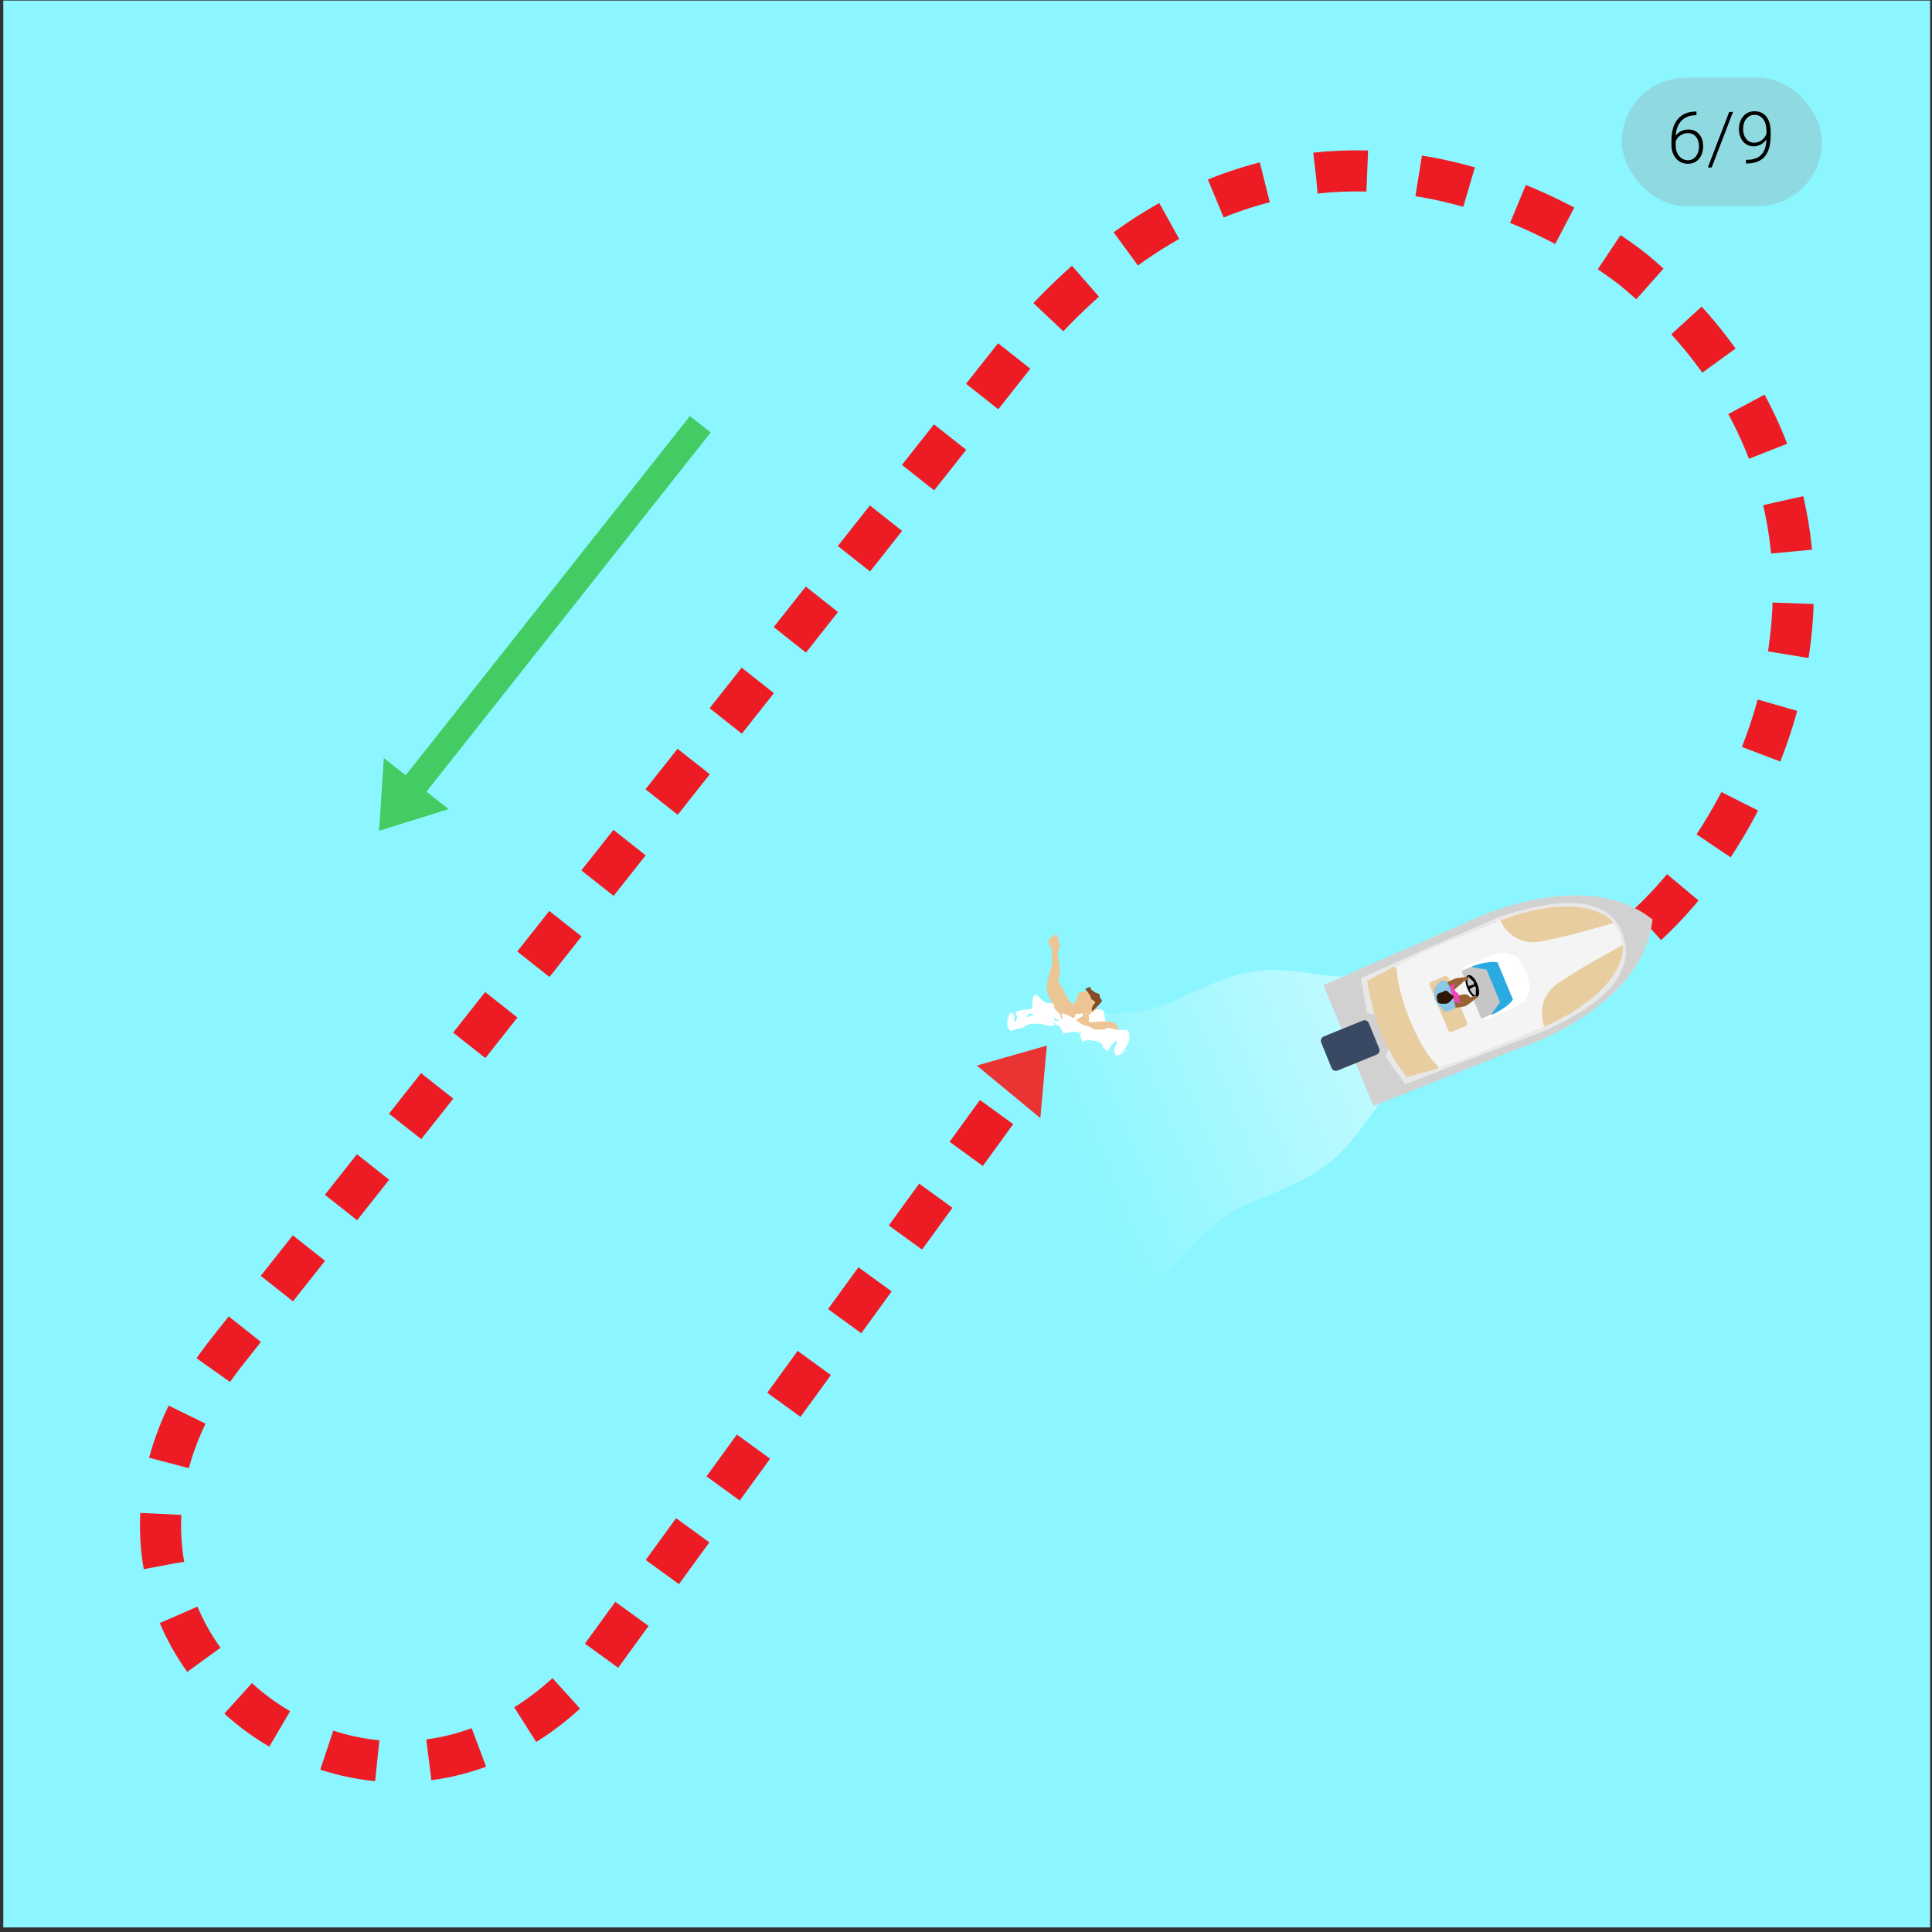 <svg width="376" height="376" viewBox="0 0 376 376" fill="none" xmlns="http://www.w3.org/2000/svg">
<rect x="0" y="0" width="376" height="376" fill="#333333" stroke="none"/>
<g clip-path="url(#clip0)">
<path d="M381.82 -0.031H-4.764V388.778H381.82V-0.031Z" fill="#8BF6FF"/>
<path d="M303.705 190.65C335.824 180.169 379.395 104.322 318.326 52.846C318.326 52.846 254.931 -0.541 197.644 68.948C197.644 68.948 86.806 209.197 44.188 263.045C1.57 316.893 74.23 374.334 116.783 322.632L197.06 212.151" stroke="#ED1C24" stroke-width="8" stroke-miterlimit="10" stroke-dasharray="10.06 10.06"/>
<path opacity="0.8" d="M220.307 252.963C227.371 248.68 232.548 240.804 238.452 236.779C244.351 232.756 250.025 232.255 257.134 227.461C264.242 222.666 266.817 215.429 271.642 211.629C276.468 207.824 286.142 203.088 288.796 198.172C291.447 193.255 288.773 190.857 288.773 190.857C288.773 190.857 288.402 187.966 284.424 186.771C279.289 185.228 269.266 189.029 263.311 189.892C257.355 190.759 250.77 187.492 242.533 189.347C234.295 191.202 229.874 195.078 223.005 196.584C216.138 198.086 207.248 196.31 199.378 198.495L220.307 252.963Z" fill="url(#paint0_linear)"/>
<path d="M257.569 191.729L267.298 215.242L295.484 204.086C295.484 204.086 319.595 196.65 321.604 178.955C308.192 168.193 285.897 179.269 285.897 179.269L257.569 191.729Z" fill="#D1D1D1"/>
<path d="M315.507 181.381C315.507 181.381 320.114 191.399 299.969 200.15C279.824 208.902 277.087 208.391 277.087 208.391L269.264 189.478L275.058 186.042L292.503 178.825C292.503 178.823 310.878 171.938 315.507 181.381Z" fill="#F4F4F4"/>
<path d="M315.684 181.451C312.576 173.522 301.488 175.191 291.726 178.491L276.094 185.266L264.895 190.364L266.006 197.065L267.588 197.564L270.267 204.124C270.267 204.124 269.624 205.361 269.706 205.558C270.166 206.669 273.528 211.002 273.528 211.002C273.528 211.002 281.313 207.985 284.819 206.629C284.938 206.583 300.647 200.607 300.839 200.518C310.184 196.259 319.061 190.074 315.684 181.451ZM285.006 206.134C284.766 206.279 273.822 209.586 273.822 209.586C273.822 209.586 271.374 205.81 270.939 204.761C270.862 204.575 271.481 203.405 271.481 203.405L268.951 197.208L267.445 196.743L266.101 190.925L276.482 185.566C285.765 181.569 285.97 181.698 291.998 179.146C301.563 176.031 312.58 174.789 315.254 181.748C317.911 188.668 309.462 195.415 300.551 199.816C300.195 199.961 285.133 205.99 285.006 206.134Z" fill="#E8E8E8"/>
<path d="M297.016 189.273L297.112 189.238L295.346 186.295L293.506 185.559C292.699 185.059 290.059 185.996 290.059 185.996L285.264 187.977L284.425 188.906L286.485 192.156L288.993 192.617L290.628 191.917L297.016 189.273Z" fill="white"/>
<path d="M296.989 189.209L297.113 189.238L297.868 192.385L297.075 194.187C296.857 195.109 294.321 196.288 294.321 196.288L289.526 198.272L288.296 198.257L287.467 194.525L288.932 192.473L290.6 191.85L296.989 189.209Z" fill="white"/>
<path d="M290.56 197.3C290.705 197.229 292.31 194.933 292.31 194.933L289.764 188.587L286.857 187.934L286.54 188.067L286.381 188.132L286.223 188.198L284.433 188.938L288.282 198.241C288.284 198.241 290.414 197.371 290.56 197.3Z" fill="#C6C6C6"/>
<path d="M260.333 208.338C259.863 208.532 259.33 208.305 259.139 207.838L257.13 202.905C256.94 202.437 257.165 201.903 257.633 201.712L265.21 198.625C265.677 198.434 266.212 198.658 266.403 199.128L268.412 204.059C268.604 204.526 268.379 205.06 267.91 205.251L260.333 208.338Z" fill="#394963"/>
<path d="M294.452 194.549L293.133 191.363L292.631 190.144L291.443 187.271C291.443 187.271 289.776 186.883 286.527 188.051C286.507 188.059 286.562 188.227 286.562 188.227C287.323 188.402 289.293 188.685 289.293 188.685L290.564 191.711L291.932 195.067C291.932 195.067 290.731 196.662 290.315 197.321C290.315 197.321 290.409 197.476 290.428 197.468C293.549 196 294.452 194.549 294.452 194.549Z" fill="#29ABE2"/>
<path d="M285.678 189.823C284.396 190.354 286.052 194.619 287.439 194.044C288.656 193.54 287.023 189.266 285.678 189.823ZM285.845 190.184C286.762 189.806 288.126 193.329 287.296 193.673C286.352 194.064 284.972 190.547 285.845 190.184Z" fill="black"/>
<path d="M287.049 191.109C287.049 191.109 286.653 191.285 286.857 191.76C287.06 192.238 287.388 192.025 287.427 192.022C287.466 192.017 287.049 191.109 287.049 191.109Z" fill="black"/>
<path d="M286.774 191.617L285.671 191.929L285.933 192.56L286.915 191.957L286.774 191.617Z" fill="black"/>
<path d="M287.246 191.924C287.251 191.933 287.213 193.745 287.213 193.745L287.634 193.641L287.455 191.895L287.246 191.924Z" fill="black"/>
<path d="M286.981 191.281C286.976 191.273 285.653 189.971 285.653 189.971L286.048 189.809L287.13 191.111L286.981 191.281Z" fill="black"/>
<path d="M300.551 199.819C300.551 199.819 298.373 194.667 303.383 191.254C308.394 187.841 315.65 184.053 315.776 183.908C315.901 183.764 317.207 192.279 300.551 199.819Z" fill="#E8CDA0"/>
<path d="M291.999 179.147C291.999 179.147 294.098 184.332 300.052 183.207C306.009 182.083 313.82 179.635 314.012 179.647C314.203 179.661 309.11 172.712 291.999 179.147Z" fill="#E8CDA0"/>
<path d="M270.66 188.438C270.66 188.438 271.774 187.535 271.847 188.964C272.086 193.671 275.769 203.466 279.416 207.038C280.183 207.786 279.948 207.868 279.322 208.095C278.854 208.262 273.818 209.586 273.818 209.586C273.818 209.586 267.909 203.348 266.097 190.927L270.66 188.438Z" fill="#E8CDA0"/>
<path d="M282.412 200.859C282.147 200.967 281.925 200.733 281.774 200.367L278.329 192.045C278.176 191.681 278.123 191.24 278.386 191.132L281.163 189.983C281.426 189.874 281.86 190.157 282.012 190.522L285.456 198.843C285.608 199.208 285.45 199.602 285.188 199.711L282.412 200.859Z" fill="#E8CDA0"/>
<path d="M284.402 190.713C284.402 190.713 285.15 190.928 284.346 191.509C283.541 192.086 282.821 192.864 282.821 192.864C282.821 192.864 283.495 193.706 283.809 193.728C284.125 193.752 285.272 193.148 285.917 193.853C286.557 194.56 286.903 194.856 285.501 195.021C284.1 195.189 283.163 195.424 283.163 195.424L280.965 192.289L284.206 190.794" fill="#996234"/>
<path d="M281.594 192.385C281.594 192.385 282.942 190.352 283.149 191.053C283.358 191.751 282.699 191.617 283.006 192.489C283.313 193.36 283.925 192.97 284 194.165C284.074 195.358 284.55 195.618 283.911 195.679C283.268 195.738 283.007 195.8 283.007 195.8L281.594 192.385Z" fill="#EF45B7"/>
<path d="M280.995 191.462C280.995 191.462 282.457 190.788 282.827 190.589C283.515 190.216 285.259 190.211 285.532 190.099C285.806 189.985 286.109 189.912 285.851 190.442C285.598 190.97 284.094 191.176 283.352 191.301C282.609 191.428 281.963 192.211 281.752 192.319C281.54 192.429 281.667 191.846 281.667 191.846L280.995 191.462Z" fill="#996234"/>
<path d="M282.834 196.173C282.834 196.173 284.609 195.985 285.009 195.866C285.76 195.643 286.997 194.418 287.271 194.301C287.543 194.188 287.812 194.031 287.258 193.835C286.703 193.642 285.493 194.558 284.878 194.991C284.264 195.425 283.198 194.998 282.972 195.073C282.747 195.148 283.304 195.799 283.304 195.799L282.834 196.173Z" fill="#996234"/>
<path d="M280.723 190.803C280.723 190.803 278.999 191.84 279.095 193.137C279.193 194.43 279.229 194.878 280.094 195.717C280.961 196.558 280.94 197.205 281.832 196.742C282.721 196.283 283.457 196.703 283.235 195.757C282.996 194.736 282.108 192.097 282.055 191.912C281.733 190.77 280.723 190.803 280.723 190.803Z" fill="#8BC7E8"/>
<path d="M279.657 194.496C279.657 194.496 279.332 193.42 280.25 193.222C281.165 193.024 281.291 192.441 281.859 193.061C282.428 193.681 283.292 193.749 282.712 194.366C282.134 194.982 281.851 195.373 281.255 195.347C280.659 195.322 280.556 195.421 280.117 195.254C279.676 195.092 279.657 194.496 279.657 194.496Z" fill="#301705"/>
<path d="M202.473 217.603L203.737 203.482L190.105 207.375L202.473 217.603Z" fill="#EA3434"/>
<path d="M73.78 161.685L87.314 157.463L83 154.069L138.314 84.172L134.27 80.973L78.948 150.88L74.702 147.538L73.78 161.685Z" fill="#44CC64"/>
<path d="M211.643 196.43C211.919 196.484 214.263 196.255 214.588 196.565C214.912 196.877 214.99 197.971 215.089 198.382C215.187 198.794 215.383 198.805 214.683 199.043C213.984 199.28 213.214 200.274 212.222 199.506C211.229 198.738 211.04 198.585 210.845 198.397C210.651 198.209 210.209 198.399 210.718 197.719C211.227 197.039 210.582 196.152 210.582 196.152L211.643 196.43Z" fill="white"/>
<path d="M205.822 197.367C205.648 197.294 203.732 193.036 203.736 192.769C203.739 192.504 203.759 191.492 203.929 190.557C204.098 189.623 204.8 188.27 204.754 186.899C204.707 185.527 204.627 184.534 204.627 184.534C204.627 184.534 203.653 183.02 204.28 182.689C204.907 182.358 205.582 181.715 205.582 181.715C205.582 181.715 205.939 182.482 206.035 182.995C206.132 183.508 206.354 183.838 206.267 184.225C206.181 184.613 205.883 184.722 205.874 185.52C205.864 186.318 206.136 187.187 206.232 187.983C206.328 188.778 206.215 189.862 206.159 190.137C206.105 190.413 205.845 190.727 205.984 191.179C206.122 191.63 205.997 190.964 206.658 192.22C207.318 193.475 207.51 193.651 207.559 193.908C207.607 194.164 208.526 195.372 208.74 195.385C208.955 195.397 209.101 195.05 209.329 194.848C209.557 194.646 209.563 194.121 209.752 193.711C209.94 193.3 209.614 193.255 210.33 193.12C211.048 192.985 210.783 192.983 211.263 192.998C211.744 193.013 211.863 192.52 212.571 193.18C213.278 193.839 213.662 192.493 213.519 194.271C213.376 196.05 213.493 195.55 213.376 196.05C213.259 196.549 213.434 196.358 212.784 196.851C212.134 197.345 212.24 197.059 212.134 197.345C212.028 197.631 211.693 197.269 211.912 197.865C212.131 198.46 211.594 198.721 212.105 198.89C212.616 199.058 213.417 198.802 214.317 198.792C215.217 198.782 216.221 198.753 216.932 199.149C217.644 199.546 217.581 199.77 217.634 200.343C217.689 200.917 219.099 201.076 217.032 201.094C214.965 201.112 212.99 201.06 212.453 200.736C211.915 200.412 210.919 199.909 210.145 199.471C209.373 199.033 209.174 198.54 208.501 198.347C207.827 198.156 206.167 198.363 206.167 198.363L205.822 197.367Z" fill="#EDC494"/>
<path d="M211.866 193.296C211.47 192.694 210.891 192.433 211.454 192.327C212.018 192.22 212.054 191.842 212.223 192.182C212.393 192.521 212.113 192.453 212.727 192.883C213.342 193.313 213.948 193.449 213.948 193.449C213.948 193.449 213.98 193.337 214.035 193.91C214.09 194.483 214.739 194.574 214.28 195.085C213.821 195.596 213.685 195.727 213.376 196.051C213.066 196.374 212.828 196.526 212.828 196.526C212.828 196.526 212.519 196.956 212.486 196.591C212.453 196.225 212.536 196.104 212.684 195.757C212.831 195.411 213.358 195.153 213.083 194.939C212.808 194.725 212.372 194.383 212.372 194.383C212.372 194.383 212.173 193.889 212.195 193.726C212.218 193.562 211.928 193.63 211.897 193.463" fill="#874926"/>
<path d="M195.91 197.162C196.026 197.218 196.254 197.206 196.544 197.155C197.436 196.997 198.898 196.48 199.346 196.515C199.938 196.563 200.521 196.267 200.789 196.283C201.056 196.299 200.702 193.293 201.618 193.646C202.534 193.998 202.939 195.308 204.198 195.23C205.457 195.153 205.058 195.904 205.253 196.305C205.447 196.705 206.257 197.048 206.361 197.689C206.464 198.331 207.195 199.019 206.745 198.041C205.486 195.31 212.623 200.806 209.704 198.812C208.972 198.312 210.093 199.322 211.467 199.648C212.841 199.972 212.194 200.2 213.175 200.334C214.156 200.468 213.678 200.187 214.566 200.391C215.453 200.595 214.542 199.705 216.551 200.229C218.561 200.754 219.394 200.1 219.622 200.747C219.849 201.394 219.954 202.509 219.339 203.473C218.724 204.438 217.578 205.397 218.186 204.964C221.152 202.855 217.053 206.679 216.936 204.93C216.905 204.458 216.776 203.395 216.84 203.732C216.985 204.501 218.011 201.495 216.695 202.963C215.379 204.43 215.886 204.866 215.379 204.43C214.872 203.995 214.677 204.085 214.577 203.839C214.477 203.592 215.04 203.752 214.34 203.14C213.64 202.528 213.841 202.756 212.791 202.529C211.74 202.303 211.306 202.544 211.102 202.582C210.897 202.62 210.731 203.143 210.548 202.455C210.365 201.766 210.221 201.844 210.195 201.425C210.168 201.006 210.943 201.179 210.168 201.006C209.393 200.834 209.434 200.768 208.8 200.783C208.166 200.799 208.578 200.982 207.931 200.947C207.284 200.912 207.135 201.523 206.704 200.649C206.274 199.775 206.173 199.794 206.137 199.323C206.1 198.852 206.398 198.745 205.869 198.472C205.34 198.199 205.028 197.94 204.463 198.046C203.898 198.153 203.656 197.987 203.406 198.351C203.156 198.716 203.685 198.989 202.839 198.723C201.993 198.458 201.9 198.528 201.791 198.231C201.681 197.933 202.175 197.733 201.633 197.676C201.091 197.619 201.025 196.995 200.245 197.354C199.464 197.714 200.09 198.498 199.143 197.986C198.197 197.474 197.736 197.818 197.647 197.366C197.559 196.914 198.11 196.772 197.559 196.914" fill="white"/>
<path d="M211.801 197.041C211.718 197.035 211.581 197.098 211.418 197.198C210.913 197.508 210.149 198.172 209.869 198.258C209.496 198.372 209.214 198.691 209.048 198.744C208.882 198.798 209.437 199.491 208.796 199.496C208.154 199.502 208.196 198.989 207.449 199.338C206.702 199.686 206.544 199.997 206.33 199.8C206.116 199.605 205.541 199.591 205.325 199.224C205.108 198.86 204.499 198.617 205.006 199.103C206.424 200.461 200.772 198.831 203.023 199.344C203.589 199.472 202.665 199.127 201.752 199.259C200.841 199.39 201.178 199.097 200.551 199.251C199.922 199.404 200.279 199.461 199.692 199.548C199.103 199.638 199.871 199.961 198.524 200.123C197.178 200.287 196.828 200.884 196.535 200.544C196.242 200.205 195.91 199.554 196.054 198.82C196.195 198.087 196.662 197.229 196.396 197.639C195.099 199.631 196.673 196.325 197.164 197.359C197.296 197.638 197.628 198.254 197.509 198.065C197.238 197.632 197.334 199.704 197.783 198.497C198.229 197.289 197.817 197.147 198.229 197.289C198.642 197.432 198.738 197.331 198.858 197.458C198.978 197.583 198.599 197.62 199.17 197.825C199.742 198.029 199.566 197.939 200.259 197.825C200.95 197.71 201.155 197.461 201.271 197.389C201.385 197.316 201.363 196.958 201.639 197.333C201.914 197.708 201.982 197.625 202.098 197.873C202.216 198.121 201.702 198.203 202.216 198.121C202.729 198.04 202.719 198.09 203.101 197.929C203.481 197.768 203.187 197.755 203.589 197.621C203.99 197.488 203.933 197.081 204.406 197.508C204.878 197.937 204.934 197.901 205.068 198.179C205.204 198.456 205.048 198.593 205.435 198.631C205.821 198.67 206.074 198.753 206.39 198.554C206.708 198.353 206.895 198.397 206.961 198.114C207.024 197.832 206.638 197.794 207.216 197.753C207.792 197.712 207.833 197.646 207.971 197.801C208.109 197.956 207.856 198.195 208.199 198.1C208.542 198.005 208.732 198.369 209.12 197.964C209.508 197.559 208.938 197.232 209.637 197.316C210.335 197.4 210.534 197.081 210.697 197.333C210.859 197.588 210.556 197.806 210.859 197.588" fill="white"/>
<rect x="315.638" y="15.111" width="38.95" height="25" rx="12.5" fill="#969696" fill-opacity="0.3"/>
<path d="M330.167 21.71V22.428H330.072C328.882 22.428 327.946 22.779 327.262 23.48C326.579 24.178 326.2 25.148 326.127 26.393C326.401 26.014 326.75 25.723 327.173 25.518C327.597 25.308 328.071 25.203 328.595 25.203C329.47 25.203 330.165 25.506 330.68 26.112C331.2 26.714 331.459 27.502 331.459 28.477C331.459 29.125 331.339 29.708 331.097 30.227C330.856 30.747 330.509 31.153 330.058 31.444C329.607 31.731 329.092 31.875 328.513 31.875C327.561 31.875 326.786 31.531 326.189 30.843C325.592 30.15 325.293 29.257 325.293 28.163V27.343C325.293 25.561 325.699 24.182 326.51 23.207C327.321 22.227 328.472 21.728 329.962 21.71H330.167ZM328.465 25.907C327.946 25.907 327.46 26.062 327.009 26.372C326.563 26.677 326.264 27.067 326.114 27.541V28.238C326.114 29.104 326.335 29.811 326.777 30.357C327.223 30.904 327.802 31.178 328.513 31.178C329.151 31.178 329.666 30.925 330.058 30.419C330.455 29.913 330.653 29.275 330.653 28.505C330.653 27.721 330.455 27.092 330.058 26.618C329.666 26.144 329.135 25.907 328.465 25.907ZM333.121 32.593H332.375L336.532 21.785H337.27L333.121 32.593ZM343.778 27.131C343.486 27.559 343.124 27.892 342.691 28.129C342.258 28.361 341.789 28.477 341.283 28.477C340.718 28.477 340.219 28.332 339.786 28.04C339.353 27.748 339.018 27.345 338.781 26.83C338.544 26.315 338.425 25.752 338.425 25.142C338.425 24.485 338.551 23.888 338.801 23.351C339.056 22.813 339.41 22.396 339.861 22.1C340.317 21.799 340.841 21.648 341.433 21.648C342.431 21.648 343.208 21.999 343.764 22.701C344.32 23.398 344.598 24.39 344.598 25.675V26.413C344.598 28.209 344.215 29.558 343.45 30.46C342.684 31.362 341.515 31.814 339.943 31.814H339.792L339.799 31.102H340.086C341.276 31.084 342.181 30.747 342.8 30.091C343.42 29.435 343.746 28.448 343.778 27.131ZM341.385 27.773C341.932 27.773 342.422 27.612 342.855 27.288C343.292 26.96 343.602 26.536 343.785 26.017V25.545C343.785 24.533 343.573 23.749 343.149 23.193C342.73 22.633 342.162 22.352 341.447 22.352C340.8 22.352 340.269 22.615 339.854 23.139C339.439 23.658 339.232 24.314 339.232 25.107C339.232 25.869 339.43 26.504 339.827 27.015C340.228 27.52 340.747 27.773 341.385 27.773Z" fill="black"/>
</g>
<defs>
<linearGradient id="paint0_linear" x1="288.843" y1="193.467" x2="209.232" y2="225.989" gradientUnits="userSpaceOnUse">
<stop stop-color="white" stop-opacity="0.8"/>
<stop offset="1" stop-color="white" stop-opacity="0"/>
</linearGradient>
<clipPath id="clip0">
<rect width="375" height="375" fill="white" transform="translate(0.638 0.111)"/>
</clipPath>
</defs>
</svg>
